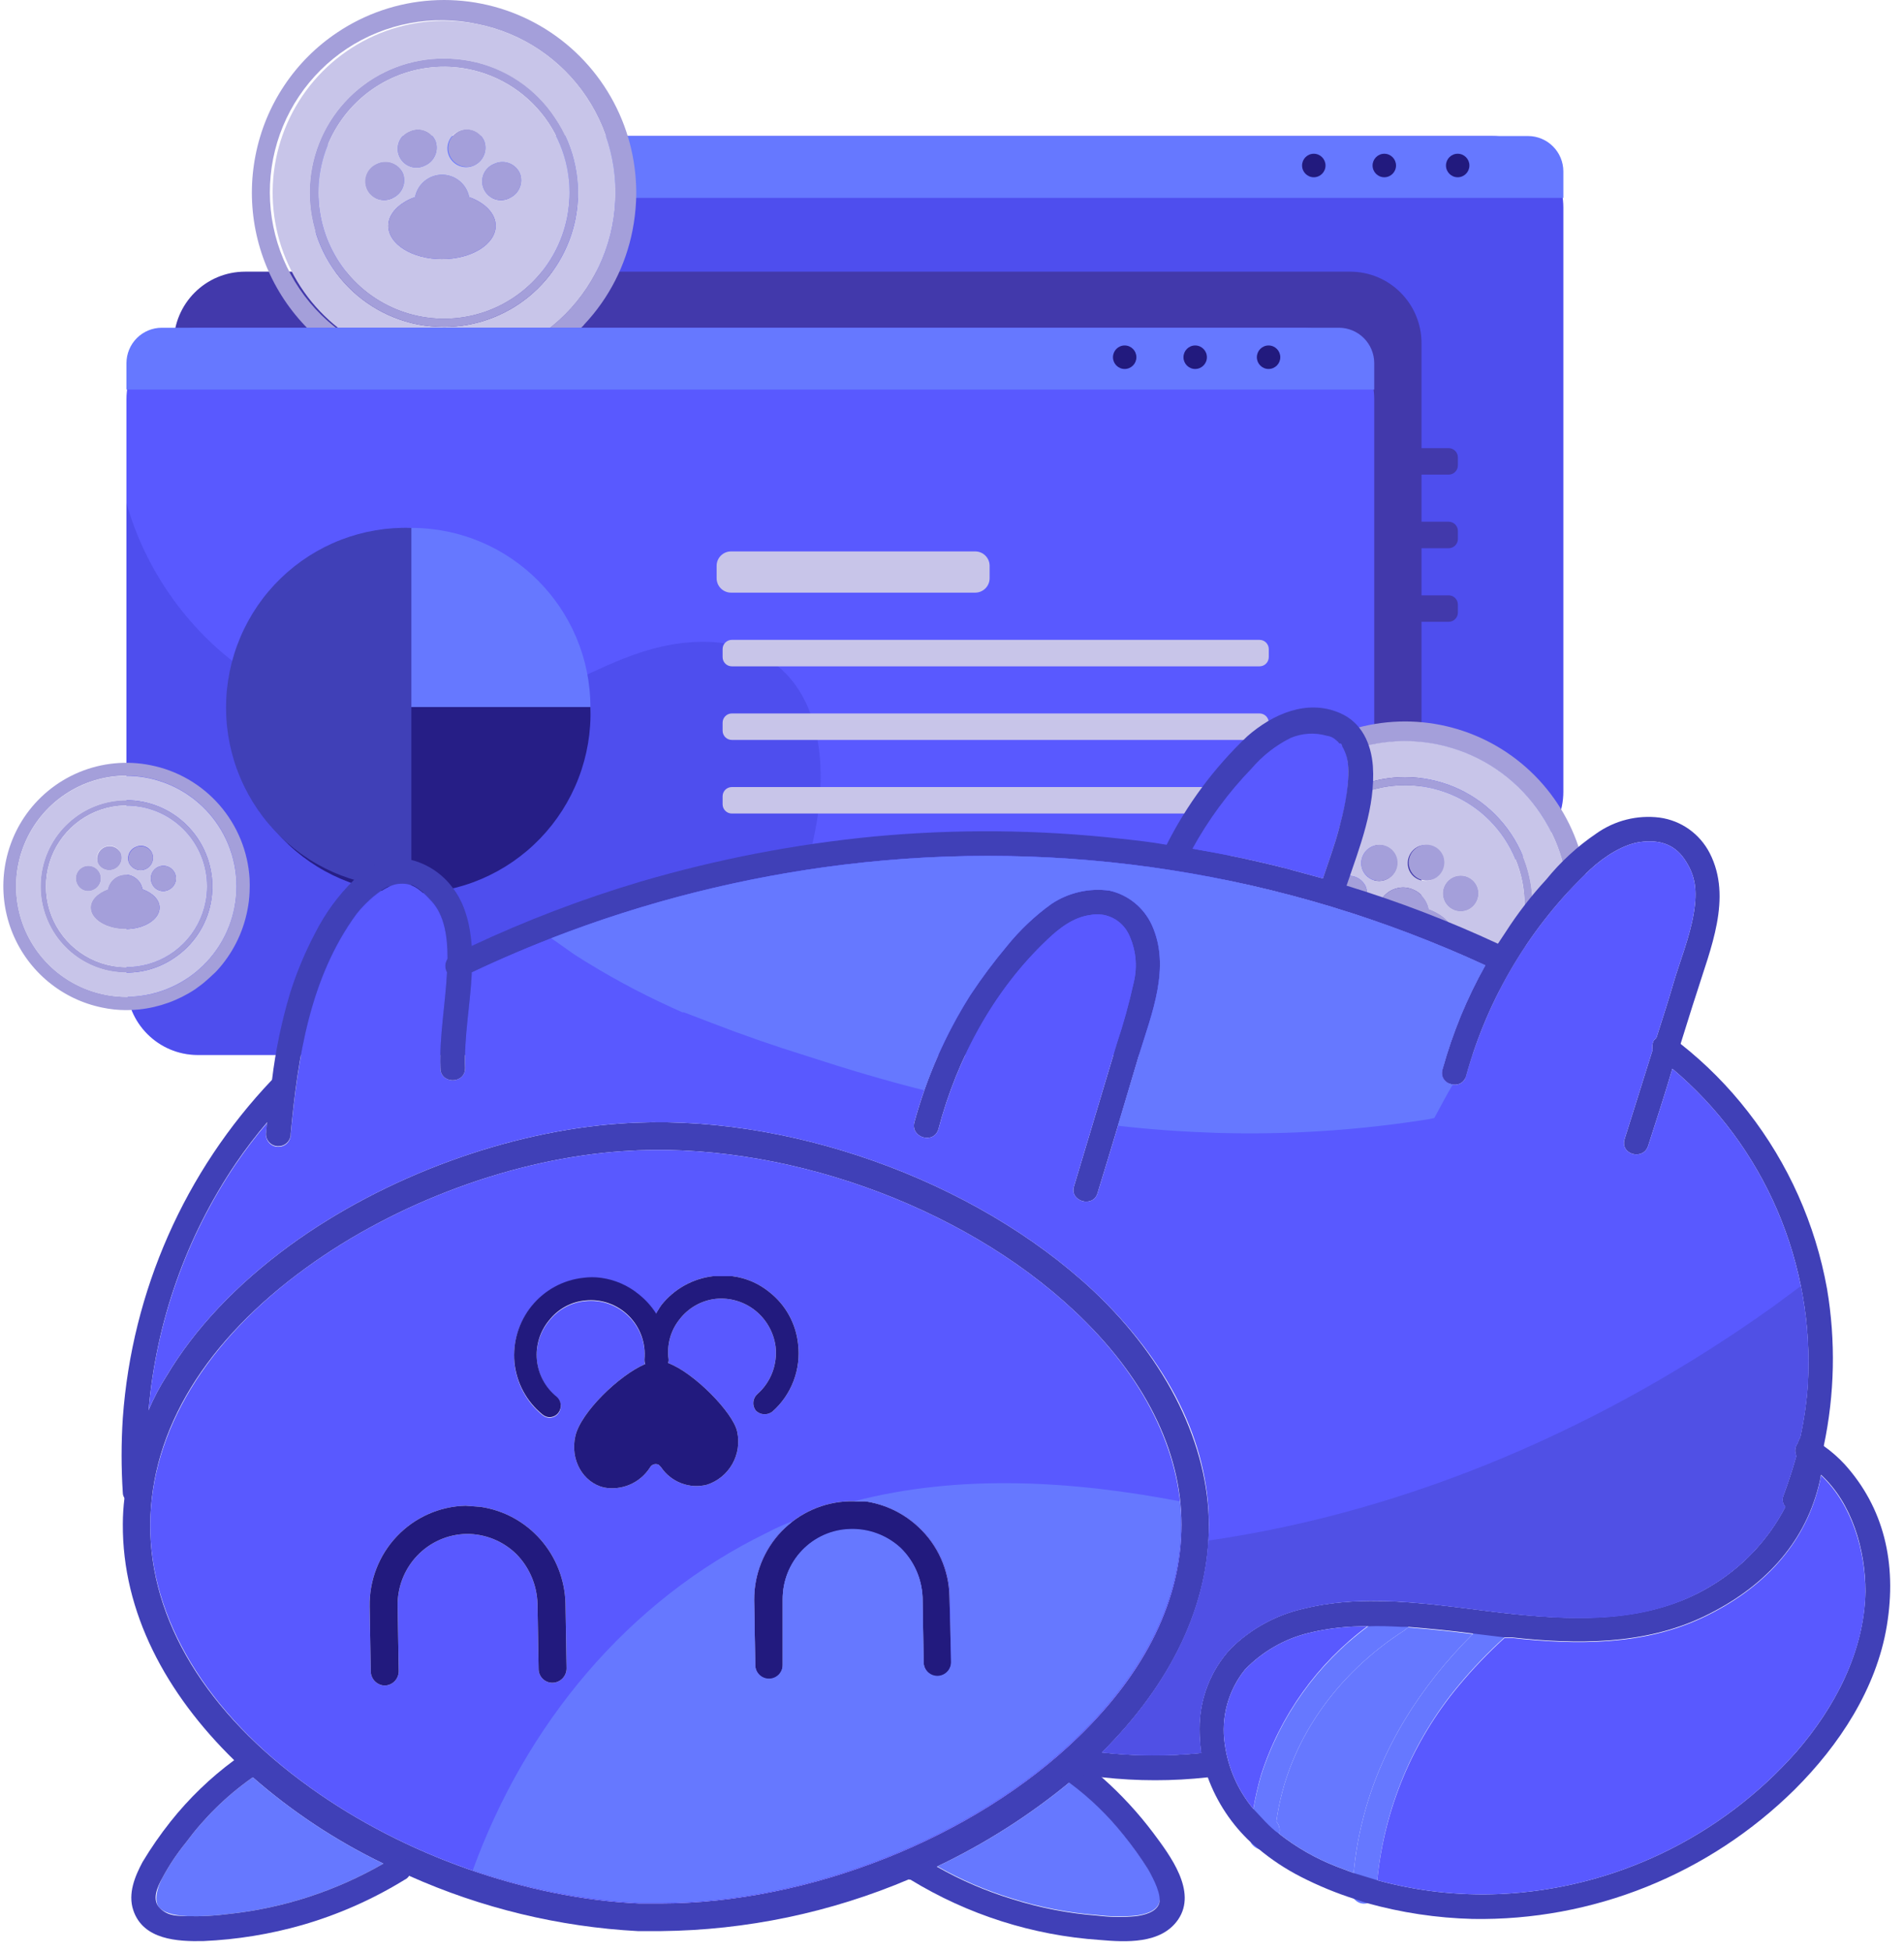 <svg width="161" height="165" viewBox="0 0 161 165" fill="none" xmlns="http://www.w3.org/2000/svg">
<path d="M126.163 11.498H32.716C29.385 11.498 26.685 14.205 26.685 17.544V66.921C26.685 70.26 29.385 72.967 32.716 72.967H126.163C129.495 72.967 132.195 70.26 132.195 66.921V17.544C132.195 14.205 129.495 11.498 126.163 11.498Z" fill="#4E4EEE"/>
<path d="M81.369 39.795C78.206 37.495 73.825 37.722 70.106 38.959C66.386 40.196 63.031 42.305 59.329 43.577C52.341 45.981 44.328 45.11 38.001 41.294C32.525 37.966 28.423 32.477 26.685 26.309V66.926C26.689 68.528 27.326 70.063 28.456 71.196C29.587 72.329 31.118 72.968 32.716 72.972H83.646C83.091 71.757 82.722 70.465 82.551 69.139C81.891 64.033 83.942 59.015 84.933 53.962C85.924 48.909 85.524 42.827 81.369 39.795Z" fill="#8079CB"/>
<path d="M50.776 58.771C59.138 58.771 65.916 51.976 65.916 43.594C65.916 35.212 59.138 28.417 50.776 28.417C42.415 28.417 35.636 35.212 35.636 43.594C35.636 51.976 42.415 58.771 50.776 58.771Z" fill="#493FB5"/>
<path d="M129.223 11.498H29.674C28.884 11.498 28.127 11.811 27.567 12.369C27.006 12.928 26.689 13.685 26.685 14.477V16.725H132.195V14.477C132.191 13.688 131.876 12.933 131.319 12.376C130.763 11.818 130.01 11.502 129.223 11.498Z" fill="#6678FF"/>
<path d="M98.456 30.404H77.806C77.134 30.404 76.589 30.95 76.589 31.623V32.669C76.589 33.342 77.134 33.889 77.806 33.889H98.456C99.128 33.889 99.673 33.342 99.673 32.669V31.623C99.673 30.95 99.128 30.404 98.456 30.404Z" fill="#4239AB"/>
<path d="M122.496 37.879H77.876C77.444 37.879 77.093 38.23 77.093 38.663V39.334C77.093 39.767 77.444 40.118 77.876 40.118H122.496C122.928 40.118 123.278 39.767 123.278 39.334V38.663C123.278 38.23 122.928 37.879 122.496 37.879Z" fill="#4239AB"/>
<path d="M122.496 44.099H77.876C77.444 44.099 77.093 44.45 77.093 44.883V45.554C77.093 45.987 77.444 46.339 77.876 46.339H122.496C122.928 46.339 123.278 45.987 123.278 45.554V44.883C123.278 44.45 122.928 44.099 122.496 44.099Z" fill="#4239AB"/>
<path d="M35.637 43.559V43.594C35.568 45.632 35.909 47.662 36.639 49.565C37.369 51.468 38.474 53.203 39.887 54.669C41.301 56.135 42.994 57.3 44.866 58.097C46.739 58.893 48.752 59.303 50.785 59.303C52.819 59.303 54.832 58.893 56.704 58.097C58.576 57.3 60.27 56.135 61.683 54.669C63.096 53.203 64.201 51.468 64.932 49.565C65.662 47.662 66.003 45.632 65.934 43.594V43.559H35.637Z" fill="#645CC0"/>
<path d="M122.496 50.32H77.876C77.444 50.32 77.093 50.671 77.093 51.104V51.775C77.093 52.208 77.444 52.559 77.876 52.559H122.496C122.928 52.559 123.278 52.208 123.278 51.775V51.104C123.278 50.671 122.928 50.32 122.496 50.32Z" fill="#4239AB"/>
<path d="M50.776 28.417C48.744 28.348 46.718 28.69 44.82 29.422C42.922 30.154 41.191 31.262 39.728 32.678C38.266 34.095 37.103 35.793 36.309 37.669C35.515 39.546 35.106 41.564 35.106 43.603C35.106 45.642 35.515 47.659 36.309 49.536C37.103 51.413 38.266 53.11 39.728 54.527C41.191 55.944 42.922 57.052 44.82 57.784C46.718 58.516 48.744 58.858 50.776 58.788V28.417Z" fill="#221A7E"/>
<path d="M123.261 14.983C123.808 14.983 124.251 14.538 124.251 13.989C124.251 13.441 123.808 12.996 123.261 12.996C122.713 12.996 122.27 13.441 122.27 13.989C122.27 14.538 122.713 14.983 123.261 14.983Z" fill="#221A7E"/>
<path d="M117.055 14.983C117.602 14.983 118.046 14.538 118.046 13.989C118.046 13.441 117.602 12.996 117.055 12.996C116.508 12.996 116.064 13.441 116.064 13.989C116.064 14.538 116.508 14.983 117.055 14.983Z" fill="#221A7E"/>
<path d="M111.093 14.983C111.64 14.983 112.084 14.538 112.084 13.989C112.084 13.441 111.64 12.996 111.093 12.996C110.546 12.996 110.102 13.441 110.102 13.989C110.102 14.538 110.546 14.983 111.093 14.983Z" fill="#221A7E"/>
<path d="M114.17 22.963H20.723C17.391 22.963 14.691 25.67 14.691 29.01V78.386C14.691 81.725 17.391 84.432 20.723 84.432H114.17C117.501 84.432 120.201 81.725 120.201 78.386V29.01C120.201 25.67 117.501 22.963 114.17 22.963Z" fill="#4239AB"/>
<path d="M53.766 15.261C53.586 12.404 52.657 9.644 51.073 7.261C49.49 4.877 47.307 2.955 44.746 1.686C42.185 0.417 39.336 -0.152 36.486 0.035C33.635 0.222 30.884 1.158 28.51 2.751C26.735 3.937 25.211 5.464 24.027 7.244C22.842 9.023 22.021 11.019 21.609 13.118C20.771 17.356 21.645 21.754 24.041 25.345C26.437 28.936 30.158 31.427 34.385 32.268C35.398 32.476 36.428 32.581 37.462 32.582H37.583C38.122 32.582 38.661 32.547 39.2 32.495C41.843 32.225 44.38 31.31 46.587 29.829C47.022 29.532 47.422 29.236 47.822 28.905L48.465 28.365C48.725 28.138 48.951 27.894 49.195 27.651C49.279 27.578 49.355 27.496 49.421 27.407C51.497 25.195 52.907 22.441 53.488 19.461C53.645 18.656 53.744 17.841 53.784 17.021C53.813 16.435 53.807 15.847 53.766 15.261ZM51.767 19.112C51.02 22.892 48.806 26.22 45.611 28.364C42.417 30.507 38.504 31.291 34.733 30.543C32.84 30.2 31.034 29.482 29.42 28.431C27.807 27.381 26.418 26.02 25.335 24.426C24.251 22.832 23.495 21.038 23.111 19.149C22.726 17.259 22.721 15.312 23.094 13.42C23.468 11.528 24.214 9.73 25.288 8.13C26.362 6.53 27.743 5.16 29.35 4.101C30.957 3.041 32.759 2.313 34.65 1.959C36.541 1.604 38.484 1.63 40.365 2.036C44.135 2.785 47.455 5.005 49.593 8.207C51.732 11.41 52.514 15.332 51.767 19.112Z" fill="#A49FDA"/>
<path d="M49.594 8.204C47.999 5.817 45.733 3.957 43.084 2.86C40.434 1.763 37.52 1.478 34.709 2.042C31.898 2.605 29.317 3.991 27.291 6.024C25.266 8.058 23.887 10.648 23.33 13.467C22.773 16.286 23.063 19.207 24.163 21.861C25.262 24.516 27.122 26.783 29.507 28.378C31.892 29.973 34.696 30.822 37.563 30.82C40.43 30.818 43.231 29.963 45.614 28.365C48.809 26.221 51.023 22.892 51.769 19.111C52.516 15.33 51.734 11.407 49.594 8.204ZM48.656 18.503C48.142 21.073 46.758 23.387 44.736 25.052C42.715 26.716 40.182 27.628 37.566 27.633C36.819 27.632 36.075 27.562 35.341 27.424C32.576 26.884 30.111 25.33 28.428 23.066C26.745 20.801 25.966 17.988 26.242 15.178C26.518 12.368 27.83 9.762 29.921 7.869C32.012 5.977 34.732 4.935 37.549 4.946C38.289 4.947 39.028 5.017 39.756 5.155C42.699 5.748 45.287 7.486 46.955 9.987C48.623 12.489 49.234 15.55 48.656 18.503Z" fill="#C8C5E9"/>
<path d="M46.952 9.982C46.132 8.739 45.073 7.673 43.838 6.844C42.602 6.015 41.215 5.441 39.756 5.155C39.028 5.017 38.289 4.947 37.549 4.946C34.732 4.935 32.012 5.977 29.921 7.869C27.83 9.762 26.518 12.368 26.242 15.178C25.966 17.988 26.745 20.801 28.428 23.066C30.111 25.33 32.576 26.884 35.341 27.424C36.075 27.562 36.819 27.632 37.566 27.633C40.182 27.628 42.715 26.716 44.736 25.052C46.758 23.387 48.142 21.073 48.656 18.503C48.949 17.04 48.95 15.534 48.657 14.071C48.365 12.608 47.785 11.218 46.952 9.982ZM47.961 18.363C47.552 20.429 46.542 22.327 45.057 23.817C43.572 25.307 41.68 26.323 39.62 26.735C37.559 27.146 35.423 26.936 33.482 26.131C31.541 25.326 29.881 23.962 28.713 22.211C27.546 20.46 26.922 18.401 26.922 16.295C26.922 14.189 27.545 12.13 28.712 10.379C29.879 8.628 31.538 7.263 33.48 6.457C35.421 5.651 37.557 5.441 39.617 5.852C42.378 6.403 44.807 8.031 46.372 10.377C47.936 12.723 48.508 15.595 47.961 18.363Z" fill="#A49FDA"/>
<path d="M39.617 5.852C37.557 5.441 35.421 5.651 33.48 6.457C31.538 7.263 29.879 8.628 28.712 10.379C27.545 12.13 26.922 14.189 26.922 16.295C26.922 18.401 27.546 20.46 28.713 22.211C29.881 23.962 31.541 25.326 33.482 26.131C35.423 26.936 37.559 27.146 39.62 26.735C41.68 26.323 43.572 25.308 45.057 23.817C46.542 22.327 47.552 20.429 47.961 18.363C48.508 15.595 47.936 12.723 46.372 10.377C44.807 8.031 42.378 6.403 39.617 5.852ZM38.765 11.097C38.957 11.005 39.165 10.953 39.377 10.941C39.589 10.931 39.801 10.961 40.002 11.033C40.202 11.104 40.386 11.214 40.544 11.357C40.702 11.499 40.83 11.671 40.921 11.864C41.084 12.259 41.087 12.703 40.927 13.101C40.768 13.498 40.46 13.817 40.069 13.989C39.88 14.075 39.675 14.123 39.467 14.13C39.26 14.136 39.053 14.102 38.858 14.028C38.663 13.954 38.485 13.843 38.334 13.7C38.182 13.558 38.06 13.387 37.975 13.197C37.889 13.007 37.842 12.802 37.835 12.594C37.828 12.385 37.863 12.178 37.936 11.983C38.01 11.788 38.121 11.609 38.263 11.457C38.405 11.305 38.576 11.183 38.765 11.097ZM34.646 11.097C34.838 11.005 35.045 10.953 35.258 10.941C35.47 10.931 35.682 10.961 35.882 11.033C36.082 11.104 36.266 11.214 36.424 11.357C36.582 11.499 36.71 11.671 36.801 11.864C36.964 12.261 36.963 12.707 36.801 13.105C36.638 13.503 36.326 13.82 35.932 13.989C35.741 14.087 35.532 14.145 35.318 14.159C35.103 14.174 34.888 14.144 34.686 14.072C34.483 14.001 34.298 13.888 34.14 13.742C33.982 13.596 33.856 13.419 33.768 13.223C33.681 13.026 33.634 12.814 33.631 12.599C33.628 12.383 33.669 12.17 33.751 11.971C33.833 11.772 33.955 11.592 34.109 11.442C34.263 11.291 34.445 11.174 34.646 11.097ZM31.048 15.976C30.893 15.58 30.895 15.14 31.055 14.747C31.215 14.353 31.519 14.036 31.906 13.861C32.292 13.687 32.731 13.668 33.131 13.808C33.531 13.949 33.862 14.239 34.055 14.617C34.217 15.015 34.217 15.46 34.054 15.858C33.892 16.256 33.58 16.573 33.186 16.743C32.996 16.836 32.789 16.891 32.577 16.903C32.366 16.915 32.154 16.884 31.955 16.813C31.756 16.741 31.573 16.63 31.417 16.487C31.261 16.343 31.135 16.169 31.048 15.976ZM37.375 21.9C34.872 21.9 32.838 20.646 32.838 19.078C32.838 18.049 33.759 17.143 35.098 16.655C35.202 16.124 35.486 15.646 35.903 15.302C36.32 14.958 36.843 14.77 37.384 14.77C37.924 14.77 38.447 14.958 38.864 15.302C39.281 15.646 39.566 16.124 39.669 16.655C41.008 17.143 41.912 18.049 41.912 19.078C41.912 20.646 39.878 21.9 37.375 21.9ZM43.076 16.743C42.885 16.84 42.676 16.898 42.462 16.913C42.247 16.927 42.032 16.897 41.83 16.825C41.627 16.754 41.442 16.641 41.284 16.495C41.126 16.349 41 16.173 40.912 15.976C40.825 15.779 40.778 15.567 40.775 15.352C40.772 15.136 40.813 14.923 40.895 14.724C40.977 14.525 41.099 14.345 41.253 14.195C41.407 14.045 41.59 13.927 41.79 13.85C41.982 13.758 42.19 13.706 42.402 13.695C42.614 13.684 42.826 13.714 43.026 13.786C43.226 13.857 43.41 13.967 43.568 14.11C43.726 14.252 43.854 14.425 43.945 14.617C44.108 15.015 44.108 15.46 43.945 15.858C43.782 16.256 43.47 16.573 43.076 16.743Z" fill="#C8C5E9"/>
<path d="M41.912 19.078C41.912 20.646 39.878 21.9 37.375 21.9C34.872 21.9 32.838 20.646 32.838 19.078C32.838 18.049 33.759 17.143 35.098 16.655C35.202 16.124 35.486 15.646 35.903 15.302C36.32 14.958 36.843 14.77 37.383 14.77C37.924 14.77 38.447 14.958 38.864 15.302C39.281 15.646 39.566 16.124 39.669 16.655C41.008 17.143 41.912 18.049 41.912 19.078Z" fill="#A49FDA"/>
<path d="M33.186 16.743C32.994 16.84 32.785 16.898 32.571 16.913C32.357 16.927 32.142 16.897 31.939 16.825C31.737 16.754 31.551 16.641 31.393 16.495C31.235 16.349 31.109 16.173 31.022 15.976C30.934 15.779 30.888 15.567 30.885 15.352C30.882 15.136 30.923 14.923 31.005 14.724C31.087 14.525 31.209 14.345 31.362 14.195C31.516 14.044 31.699 13.927 31.899 13.85C32.091 13.758 32.299 13.706 32.511 13.695C32.723 13.684 32.935 13.714 33.136 13.786C33.336 13.857 33.52 13.967 33.678 14.11C33.835 14.252 33.964 14.425 34.055 14.617C34.217 15.015 34.217 15.46 34.054 15.858C33.892 16.256 33.58 16.573 33.186 16.743Z" fill="#A49FDA"/>
<path d="M43.076 16.743C42.885 16.84 42.676 16.898 42.462 16.913C42.247 16.927 42.032 16.897 41.83 16.825C41.627 16.754 41.442 16.641 41.284 16.495C41.126 16.349 41 16.173 40.912 15.976C40.825 15.779 40.778 15.567 40.775 15.352C40.772 15.136 40.813 14.923 40.895 14.724C40.977 14.525 41.099 14.345 41.253 14.195C41.407 14.044 41.589 13.927 41.79 13.85C41.982 13.758 42.19 13.706 42.402 13.695C42.614 13.684 42.826 13.714 43.026 13.786C43.226 13.857 43.41 13.967 43.568 14.11C43.726 14.252 43.854 14.425 43.945 14.617C44.108 15.015 44.107 15.46 43.945 15.858C43.782 16.256 43.47 16.573 43.076 16.743Z" fill="#A49FDA"/>
<path d="M40.069 13.989C39.781 14.105 39.466 14.134 39.163 14.071C38.859 14.009 38.58 13.859 38.361 13.639C38.142 13.419 37.992 13.14 37.93 12.835C37.868 12.531 37.897 12.215 38.012 11.927C38.128 11.639 38.325 11.391 38.58 11.214C38.835 11.037 39.136 10.939 39.446 10.933C39.755 10.926 40.06 11.011 40.323 11.176C40.585 11.342 40.793 11.581 40.921 11.864C41.084 12.259 41.087 12.703 40.927 13.101C40.768 13.498 40.46 13.817 40.069 13.989Z" fill="#A49FDA"/>
<path d="M35.932 13.989C35.741 14.087 35.532 14.145 35.317 14.159C35.103 14.174 34.888 14.144 34.686 14.072C34.483 14.001 34.297 13.888 34.14 13.742C33.982 13.596 33.855 13.419 33.768 13.223C33.681 13.026 33.634 12.814 33.631 12.599C33.628 12.383 33.669 12.17 33.751 11.971C33.833 11.772 33.955 11.592 34.109 11.442C34.263 11.291 34.445 11.174 34.646 11.097C34.838 11.005 35.045 10.953 35.258 10.941C35.47 10.93 35.682 10.961 35.882 11.033C36.082 11.104 36.266 11.214 36.424 11.356C36.582 11.499 36.71 11.671 36.801 11.864C36.964 12.261 36.963 12.707 36.801 13.105C36.638 13.503 36.326 13.82 35.932 13.989Z" fill="#A49FDA"/>
<path d="M110.172 27.703H16.725C13.393 27.703 10.693 30.41 10.693 33.749V83.126C10.693 86.465 13.393 89.172 16.725 89.172H110.172C113.503 89.172 116.203 86.465 116.203 83.126V33.749C116.203 30.41 113.503 27.703 110.172 27.703Z" fill="#5959FF"/>
<g opacity="0.27">
<path d="M65.378 56.001C62.214 53.7 57.834 53.927 54.114 55.164C50.394 56.401 47.039 58.51 43.337 59.782C36.349 62.186 28.336 61.315 22.009 57.499C16.533 54.171 12.431 48.682 10.693 42.514V83.131C10.698 84.733 11.335 86.268 12.465 87.401C13.595 88.534 15.126 89.173 16.725 89.177H67.655C67.099 87.962 66.73 86.67 66.56 85.344C65.899 80.238 67.95 75.22 68.941 70.167C69.932 65.114 69.532 59.032 65.378 56.001Z" fill="#3131C1"/>
</g>
<path d="M34.785 74.976C43.146 74.976 49.925 68.181 49.925 59.799C49.925 51.417 43.146 44.622 34.785 44.622C26.423 44.622 19.645 51.417 19.645 59.799C19.645 68.181 26.423 74.976 34.785 74.976Z" fill="#6678FF"/>
<path d="M113.231 27.703H13.683C12.893 27.703 12.135 28.016 11.575 28.574C11.015 29.133 10.698 29.89 10.693 30.682V32.93H116.203V30.682C116.199 29.894 115.884 29.138 115.328 28.581C114.771 28.023 114.018 27.707 113.231 27.703Z" fill="#6678FF"/>
<path d="M82.464 46.609H61.814C61.142 46.609 60.597 47.155 60.597 47.828V48.874C60.597 49.547 61.142 50.093 61.814 50.093H82.464C83.136 50.093 83.681 49.547 83.681 48.874V47.828C83.681 47.155 83.136 46.609 82.464 46.609Z" fill="#C8C5E9"/>
<path d="M106.504 54.084H61.884C61.452 54.084 61.102 54.435 61.102 54.868V55.539C61.102 55.972 61.452 56.323 61.884 56.323H106.504C106.936 56.323 107.286 55.972 107.286 55.539V54.868C107.286 54.435 106.936 54.084 106.504 54.084Z" fill="#C8C5E9"/>
<path d="M106.504 60.304H61.884C61.452 60.304 61.102 60.656 61.102 61.089V61.759C61.102 62.193 61.452 62.544 61.884 62.544H106.504C106.936 62.544 107.286 62.193 107.286 61.759V61.089C107.286 60.656 106.936 60.304 106.504 60.304Z" fill="#C8C5E9"/>
<path d="M19.645 59.764C19.644 59.778 19.638 59.79 19.628 59.799C19.559 61.837 19.899 63.867 20.63 65.77C21.36 67.672 22.465 69.408 23.878 70.874C25.292 72.34 26.985 73.506 28.857 74.302C30.73 75.098 32.742 75.508 34.776 75.508C36.81 75.508 38.823 75.098 40.695 74.302C42.567 73.506 44.261 72.34 45.674 70.874C47.087 69.408 48.192 67.672 48.922 65.77C49.653 63.867 49.994 61.837 49.925 59.799V59.764H19.645Z" fill="#261E86"/>
<path d="M106.504 66.525H61.884C61.452 66.525 61.102 66.876 61.102 67.309V67.98C61.102 68.413 61.452 68.764 61.884 68.764H106.504C106.936 68.764 107.286 68.413 107.286 67.98V67.309C107.286 66.876 106.936 66.525 106.504 66.525Z" fill="#C8C5E9"/>
<path d="M34.785 44.622C32.752 44.553 30.727 44.895 28.829 45.627C26.931 46.359 25.199 47.467 23.737 48.883C22.275 50.3 21.112 51.998 20.318 53.875C19.523 55.751 19.114 57.769 19.114 59.808C19.114 61.846 19.523 63.864 20.318 65.741C21.112 67.618 22.275 69.315 23.737 70.732C25.199 72.149 26.931 73.257 28.829 73.989C30.727 74.721 32.752 75.062 34.785 74.993V44.622Z" fill="#4040B7"/>
<path d="M107.269 31.188C107.816 31.188 108.26 30.743 108.26 30.195C108.26 29.646 107.816 29.201 107.269 29.201C106.722 29.201 106.278 29.646 106.278 30.195C106.278 30.743 106.722 31.188 107.269 31.188Z" fill="#221A7E"/>
<path d="M101.063 31.188C101.611 31.188 102.054 30.743 102.054 30.195C102.054 29.646 101.611 29.201 101.063 29.201C100.516 29.201 100.073 29.646 100.073 30.195C100.073 30.743 100.516 31.188 101.063 31.188Z" fill="#221A7E"/>
<path d="M95.101 31.188C95.649 31.188 96.092 30.743 96.092 30.195C96.092 29.646 95.649 29.201 95.101 29.201C94.554 29.201 94.111 29.646 94.111 30.195C94.111 30.743 94.554 31.188 95.101 31.188Z" fill="#221A7E"/>
<path d="M134.246 75.516C134.076 72.795 133.193 70.168 131.686 67.898C130.179 65.628 128.103 63.797 125.665 62.588C123.227 61.379 120.514 60.836 117.8 61.014C115.087 61.191 112.467 62.082 110.207 63.598C108.526 64.739 107.08 66.195 105.948 67.884C104.809 69.573 104.023 71.476 103.636 73.478C102.843 77.511 103.679 81.696 105.96 85.113C108.241 88.53 111.781 90.9 115.804 91.704C116.765 91.897 117.743 91.996 118.724 92H118.846C119.357 91.997 119.867 91.968 120.375 91.913C122.894 91.667 125.313 90.799 127.415 89.386C127.815 89.108 128.215 88.811 128.597 88.498C128.812 88.338 129.015 88.163 129.205 87.975C129.449 87.766 129.675 87.539 129.901 87.313L130.109 87.086C132.089 84.977 133.433 82.349 133.985 79.507C134.138 78.742 134.231 77.968 134.264 77.189C134.293 76.632 134.287 76.073 134.246 75.516ZM132.352 79.175C132 80.96 131.301 82.657 130.295 84.171C129.289 85.684 127.995 86.984 126.487 87.995C124.979 89.007 123.287 89.71 121.507 90.066C119.728 90.421 117.896 90.421 116.117 90.066C113.44 89.532 110.982 88.215 109.053 86.28C107.123 84.346 105.809 81.882 105.276 79.2C104.742 76.517 105.015 73.736 106.058 71.208C107.101 68.681 108.868 66.52 111.136 64.999C113.403 63.477 116.07 62.664 118.799 62.662C121.528 62.659 124.196 63.468 126.466 64.985C128.737 66.502 130.508 68.66 131.555 71.186C132.603 73.711 132.88 76.492 132.352 79.175Z" fill="#A49FDA"/>
<path d="M130.283 68.79C128.506 66.126 125.862 64.161 122.801 63.232C119.741 62.302 116.454 62.465 113.5 63.694C110.547 64.922 108.109 67.139 106.604 69.966C105.098 72.794 104.617 76.058 105.243 79.202C105.87 82.345 107.564 85.174 110.037 87.205C112.511 89.236 115.611 90.345 118.808 90.342C122.006 90.339 125.103 89.224 127.573 87.188C130.043 85.152 131.731 82.32 132.351 79.175C132.71 77.393 132.711 75.558 132.356 73.775C132.001 71.992 131.296 70.298 130.283 68.79ZM129.379 78.6C128.893 81.049 127.577 83.252 125.653 84.837C123.73 86.422 121.318 87.291 118.828 87.295C118.116 87.294 117.406 87.224 116.707 87.086C114.085 86.561 111.751 85.078 110.159 82.924C108.567 80.771 107.83 78.1 108.092 75.433C108.355 72.765 109.597 70.29 111.578 68.489C113.559 66.689 116.137 65.69 118.811 65.689C119.517 65.69 120.221 65.76 120.914 65.898C123.717 66.457 126.183 68.11 127.77 70.492C129.358 72.874 129.937 75.791 129.379 78.6Z" fill="#C8C5E9"/>
<path d="M127.763 70.481C126.979 69.301 125.971 68.289 124.795 67.503C123.62 66.716 122.301 66.171 120.914 65.898C120.221 65.76 119.517 65.69 118.811 65.689C116.137 65.69 113.559 66.689 111.578 68.489C109.597 70.29 108.355 72.765 108.092 75.433C107.83 78.1 108.567 80.771 110.159 82.924C111.751 85.078 114.085 86.561 116.707 87.086C117.406 87.224 118.116 87.294 118.828 87.295C120.779 87.292 122.692 86.757 124.364 85.749C126.036 84.741 127.403 83.297 128.32 81.571C129.237 79.845 129.67 77.902 129.572 75.948C129.473 73.995 128.848 72.105 127.763 70.481ZM128.719 78.461C128.33 80.425 127.369 82.229 125.957 83.646C124.546 85.062 122.747 86.027 120.788 86.419C118.83 86.811 116.799 86.611 114.953 85.846C113.108 85.081 111.53 83.785 110.419 82.121C109.308 80.457 108.715 78.5 108.714 76.498C108.712 74.496 109.303 72.538 110.411 70.872C111.52 69.207 113.096 67.908 114.941 67.141C116.785 66.373 118.816 66.171 120.775 66.56C122.076 66.818 123.314 67.331 124.417 68.069C125.521 68.807 126.468 69.756 127.206 70.861C127.944 71.966 128.457 73.206 128.717 74.51C128.976 75.814 128.977 77.157 128.719 78.461Z" fill="#A49FDA"/>
<path d="M120.775 66.56C118.816 66.171 116.785 66.373 114.941 67.141C113.096 67.908 111.52 69.207 110.411 70.872C109.303 72.538 108.712 74.496 108.714 76.498C108.715 78.5 109.308 80.457 110.419 82.121C111.53 83.785 113.108 85.081 114.953 85.846C116.799 86.611 118.83 86.811 120.788 86.419C122.747 86.027 124.546 85.062 125.957 83.646C127.369 82.229 128.33 80.425 128.719 78.461C128.977 77.157 128.976 75.814 128.717 74.51C128.457 73.206 127.944 71.966 127.206 70.861C126.468 69.756 125.521 68.807 124.417 68.069C123.314 67.331 122.076 66.818 120.775 66.56ZM119.958 71.543C120.232 71.429 120.534 71.398 120.826 71.455C121.118 71.512 121.387 71.654 121.599 71.863C121.81 72.072 121.956 72.339 122.017 72.63C122.079 72.922 122.053 73.225 121.944 73.502C121.834 73.779 121.645 74.018 121.401 74.188C121.157 74.358 120.869 74.452 120.572 74.459C120.274 74.466 119.982 74.384 119.731 74.225C119.479 74.066 119.28 73.836 119.158 73.565C119.001 73.19 118.996 72.768 119.146 72.39C119.295 72.012 119.587 71.708 119.958 71.543ZM116.047 71.543C116.322 71.432 116.624 71.405 116.915 71.464C117.206 71.524 117.473 71.668 117.682 71.879C117.892 72.089 118.035 72.357 118.094 72.649C118.153 72.94 118.125 73.243 118.014 73.519C117.902 73.794 117.712 74.031 117.467 74.2C117.223 74.368 116.934 74.46 116.637 74.465C116.34 74.47 116.048 74.387 115.798 74.227C115.548 74.067 115.35 73.837 115.23 73.565C115.15 73.378 115.108 73.178 115.106 72.975C115.103 72.772 115.141 72.571 115.217 72.383C115.293 72.195 115.406 72.024 115.548 71.88C115.691 71.736 115.86 71.621 116.047 71.543ZM112.623 76.196C112.466 75.819 112.462 75.396 112.612 75.017C112.761 74.638 113.053 74.331 113.423 74.164C113.794 73.996 114.216 73.98 114.599 74.118C114.981 74.257 115.295 74.54 115.473 74.906C115.63 75.283 115.634 75.706 115.484 76.085C115.335 76.465 115.043 76.771 114.672 76.939C114.302 77.106 113.88 77.123 113.497 76.984C113.115 76.845 112.801 76.562 112.623 76.196ZM118.654 81.824C116.273 81.824 114.326 80.639 114.326 79.158C114.326 78.165 115.195 77.311 116.481 76.841C116.575 76.33 116.842 75.867 117.239 75.533C117.636 75.199 118.136 75.015 118.654 75.011C119.17 75.021 119.668 75.208 120.063 75.541C120.458 75.874 120.728 76.333 120.827 76.841C122.096 77.311 122.965 78.165 122.965 79.158C122.965 80.639 121.036 81.824 118.654 81.824ZM124.078 76.928C123.802 77.039 123.5 77.066 123.209 77.007C122.919 76.947 122.652 76.803 122.442 76.592C122.232 76.382 122.089 76.114 122.03 75.822C121.971 75.531 121.999 75.228 122.111 74.952C122.222 74.676 122.412 74.44 122.657 74.271C122.902 74.103 123.191 74.011 123.487 74.006C123.784 74.001 124.076 74.084 124.326 74.244C124.576 74.404 124.774 74.634 124.894 74.906C124.974 75.093 125.017 75.293 125.019 75.496C125.021 75.699 124.983 75.9 124.907 76.088C124.831 76.276 124.719 76.447 124.576 76.591C124.434 76.735 124.264 76.85 124.078 76.928Z" fill="#C8C5E9"/>
<path d="M122.965 79.158C122.965 80.639 121.036 81.824 118.654 81.824C116.273 81.824 114.326 80.639 114.326 79.158C114.326 78.165 115.195 77.311 116.482 76.841C116.575 76.33 116.843 75.868 117.239 75.534C117.636 75.2 118.136 75.015 118.654 75.011C119.17 75.021 119.668 75.208 120.063 75.541C120.458 75.874 120.728 76.333 120.827 76.841C122.096 77.311 122.965 78.165 122.965 79.158Z" fill="#A49FDA"/>
<path d="M114.656 76.928C114.29 77.1 113.87 77.121 113.489 76.983C113.107 76.846 112.796 76.563 112.623 76.196C112.466 75.819 112.462 75.396 112.612 75.017C112.761 74.638 113.053 74.332 113.423 74.164C113.794 73.996 114.216 73.98 114.599 74.118C114.981 74.257 115.295 74.54 115.473 74.906C115.553 75.093 115.596 75.293 115.598 75.496C115.6 75.699 115.562 75.9 115.486 76.088C115.41 76.276 115.297 76.447 115.155 76.591C115.013 76.735 114.843 76.85 114.656 76.928Z" fill="#A49FDA"/>
<path d="M124.078 76.928C123.802 77.039 123.5 77.066 123.209 77.007C122.919 76.947 122.652 76.803 122.442 76.593C122.232 76.382 122.089 76.114 122.03 75.822C121.971 75.531 121.999 75.228 122.111 74.952C122.222 74.677 122.412 74.44 122.657 74.271C122.902 74.103 123.191 74.011 123.487 74.006C123.784 74.001 124.076 74.084 124.326 74.244C124.576 74.404 124.774 74.634 124.894 74.906C124.974 75.093 125.017 75.293 125.019 75.496C125.021 75.699 124.983 75.9 124.907 76.088C124.831 76.276 124.719 76.447 124.576 76.591C124.434 76.735 124.264 76.85 124.078 76.928Z" fill="#A49FDA"/>
<path d="M121.209 74.314C120.935 74.428 120.633 74.459 120.341 74.402C120.049 74.345 119.781 74.203 119.569 73.994C119.357 73.785 119.211 73.518 119.15 73.227C119.089 72.935 119.114 72.632 119.224 72.355C119.333 72.078 119.522 71.84 119.766 71.669C120.01 71.499 120.299 71.405 120.596 71.398C120.893 71.392 121.186 71.473 121.437 71.632C121.688 71.791 121.887 72.021 122.009 72.293C122.167 72.667 122.171 73.089 122.022 73.467C121.872 73.845 121.581 74.15 121.209 74.314Z" fill="#A49FDA"/>
<path d="M117.281 74.314C116.91 74.486 116.486 74.504 116.101 74.364C115.717 74.224 115.404 73.936 115.23 73.565C115.15 73.378 115.108 73.178 115.106 72.975C115.103 72.772 115.141 72.571 115.217 72.383C115.293 72.195 115.406 72.024 115.548 71.88C115.691 71.736 115.86 71.621 116.047 71.543C116.413 71.379 116.83 71.368 117.205 71.512C117.58 71.656 117.882 71.943 118.046 72.31C118.21 72.677 118.221 73.095 118.077 73.471C117.934 73.847 117.648 74.15 117.281 74.314Z" fill="#A49FDA"/>
<path d="M21.105 74.262C20.963 71.96 20.064 69.771 18.548 68.036C17.032 66.302 14.984 65.121 12.727 64.678C10.704 64.272 8.606 64.477 6.699 65.268C4.793 66.059 3.164 67.4 2.019 69.121C1.074 70.552 0.494 72.193 0.33 73.901C0.166 75.609 0.423 77.332 1.079 78.917C1.735 80.502 2.769 81.901 4.091 82.991C5.413 84.082 6.981 84.83 8.659 85.169C9.305 85.307 9.963 85.377 10.623 85.379H10.71C11.058 85.379 11.406 85.361 11.753 85.326C13.449 85.149 15.077 84.563 16.499 83.619C16.759 83.427 17.038 83.235 17.281 83.026L17.698 82.66L18.167 82.225L18.324 82.068C19.642 80.639 20.539 78.872 20.914 76.963C21.02 76.446 21.084 75.921 21.105 75.394C21.122 75.011 21.122 74.645 21.105 74.262ZM19.819 76.736C19.338 79.161 17.92 81.298 15.873 82.678C14.859 83.364 13.719 83.84 12.519 84.079C11.319 84.319 10.084 84.316 8.885 84.072C7.076 83.715 5.413 82.829 4.107 81.524C2.8 80.22 1.909 78.556 1.547 76.743C1.185 74.931 1.367 73.052 2.07 71.343C2.774 69.635 3.967 68.174 5.5 67.146C7.032 66.118 8.834 65.569 10.678 65.568C12.522 65.567 14.325 66.115 15.858 67.142C17.391 68.168 18.586 69.628 19.291 71.336C19.996 73.044 20.18 74.923 19.819 76.736Z" fill="#A49FDA"/>
<path d="M18.428 69.731C17.231 67.934 15.449 66.609 13.386 65.981C11.323 65.353 9.107 65.462 7.115 66.289C5.124 67.116 3.479 68.609 2.463 70.515C1.447 72.421 1.122 74.621 1.542 76.741C1.963 78.86 3.104 80.768 4.771 82.139C6.437 83.509 8.527 84.258 10.682 84.258C12.838 84.257 14.927 83.507 16.593 82.135C18.259 80.764 19.399 78.856 19.819 76.736C20.058 75.534 20.058 74.297 19.819 73.095C19.581 71.893 19.108 70.75 18.428 69.731ZM17.82 76.335C17.636 77.275 17.267 78.168 16.736 78.964C16.205 79.759 15.522 80.441 14.726 80.97C13.542 81.778 12.143 82.21 10.71 82.207C10.232 82.204 9.755 82.157 9.285 82.068C7.516 81.716 5.941 80.717 4.866 79.266C3.791 77.814 3.293 76.014 3.468 74.215C3.644 72.415 4.481 70.746 5.816 69.531C7.151 68.316 8.89 67.642 10.693 67.64C11.166 67.643 11.637 67.69 12.101 67.78C13.989 68.159 15.65 69.271 16.721 70.874C17.793 72.478 18.188 74.441 17.82 76.335Z" fill="#C8C5E9"/>
<path d="M16.725 70.881C16.197 70.083 15.517 69.398 14.723 68.866C13.929 68.333 13.038 67.964 12.101 67.78C11.637 67.69 11.166 67.644 10.693 67.64C8.89 67.642 7.151 68.316 5.816 69.531C4.481 70.746 3.644 72.415 3.468 74.215C3.293 76.014 3.791 77.814 4.866 79.266C5.941 80.717 7.516 81.716 9.285 82.068C9.755 82.157 10.232 82.204 10.71 82.207C12.143 82.21 13.542 81.779 14.726 80.97C15.52 80.442 16.203 79.76 16.734 78.966C17.265 78.172 17.634 77.281 17.82 76.343C18.005 75.405 18.004 74.44 17.816 73.502C17.628 72.565 17.257 71.674 16.725 70.881ZM17.385 76.248C17.123 77.573 16.475 78.789 15.523 79.745C14.571 80.7 13.358 81.351 12.037 81.616C10.716 81.881 9.347 81.747 8.102 81.231C6.857 80.716 5.792 79.843 5.042 78.721C4.292 77.599 3.89 76.28 3.888 74.93C3.886 73.579 4.283 72.259 5.029 71.134C5.775 70.01 6.837 69.133 8.08 68.613C9.323 68.094 10.692 67.955 12.014 68.215C12.893 68.388 13.73 68.733 14.476 69.231C15.222 69.728 15.863 70.369 16.362 71.115C16.861 71.861 17.208 72.698 17.384 73.579C17.559 74.46 17.56 75.367 17.385 76.248Z" fill="#A49FDA"/>
<path d="M12.014 68.215C10.692 67.955 9.323 68.094 8.08 68.613C6.837 69.133 5.775 70.01 5.029 71.135C4.283 72.259 3.886 73.579 3.888 74.93C3.89 76.28 4.292 77.599 5.042 78.721C5.792 79.843 6.857 80.716 8.102 81.231C9.347 81.747 10.716 81.881 12.037 81.616C13.358 81.351 14.571 80.7 15.523 79.745C16.475 78.789 17.123 77.573 17.385 76.248C17.56 75.367 17.559 74.46 17.384 73.579C17.208 72.698 16.861 71.861 16.362 71.115C15.863 70.369 15.222 69.728 14.476 69.231C13.73 68.733 12.893 68.388 12.014 68.215ZM11.475 71.596C11.597 71.537 11.73 71.502 11.865 71.495C12 71.488 12.136 71.507 12.263 71.553C12.391 71.598 12.508 71.668 12.609 71.759C12.709 71.851 12.791 71.961 12.848 72.084C12.903 72.209 12.933 72.345 12.935 72.482C12.938 72.62 12.914 72.756 12.863 72.884C12.813 73.012 12.739 73.128 12.644 73.227C12.549 73.326 12.435 73.405 12.31 73.46C12.057 73.57 11.773 73.578 11.514 73.484C11.256 73.39 11.043 73.201 10.919 72.955C10.865 72.829 10.837 72.694 10.835 72.557C10.834 72.42 10.86 72.285 10.912 72.158C10.964 72.031 11.04 71.916 11.137 71.82C11.234 71.723 11.349 71.647 11.475 71.596ZM8.833 71.596C8.955 71.537 9.088 71.502 9.223 71.495C9.358 71.488 9.493 71.507 9.621 71.553C9.749 71.598 9.866 71.668 9.967 71.759C10.067 71.851 10.149 71.961 10.206 72.084C10.261 72.209 10.291 72.345 10.293 72.482C10.296 72.62 10.271 72.756 10.221 72.884C10.171 73.012 10.097 73.128 10.002 73.227C9.907 73.326 9.793 73.405 9.667 73.46C9.416 73.574 9.129 73.585 8.87 73.491C8.61 73.396 8.397 73.204 8.277 72.955C8.223 72.829 8.194 72.694 8.193 72.557C8.192 72.42 8.218 72.285 8.27 72.158C8.322 72.031 8.398 71.916 8.495 71.82C8.592 71.723 8.707 71.647 8.833 71.596ZM6.521 74.715C6.428 74.524 6.393 74.31 6.422 74.099C6.451 73.889 6.542 73.692 6.684 73.534C6.826 73.376 7.011 73.264 7.217 73.213C7.423 73.162 7.639 73.174 7.838 73.247C8.037 73.32 8.209 73.452 8.333 73.624C8.457 73.796 8.526 74.002 8.532 74.214C8.538 74.427 8.481 74.636 8.367 74.815C8.254 74.995 8.089 75.135 7.894 75.22C7.771 75.278 7.638 75.312 7.502 75.318C7.366 75.324 7.23 75.303 7.102 75.256C6.974 75.209 6.857 75.137 6.757 75.044C6.658 74.951 6.577 74.839 6.521 74.715ZM10.589 78.531C8.972 78.531 7.668 77.712 7.668 76.719C7.668 76.056 8.259 75.481 9.111 75.168C9.179 74.823 9.363 74.512 9.631 74.287C9.9 74.062 10.238 73.936 10.589 73.931C10.938 73.933 11.275 74.059 11.542 74.285C11.809 74.511 11.988 74.823 12.049 75.168C12.918 75.481 13.492 76.056 13.492 76.719C13.492 77.712 12.188 78.531 10.589 78.531ZM14.239 75.22C14.116 75.278 13.982 75.312 13.847 75.318C13.71 75.324 13.575 75.303 13.447 75.256C13.319 75.209 13.202 75.137 13.102 75.044C13.002 74.951 12.922 74.839 12.866 74.715C12.772 74.524 12.738 74.31 12.767 74.099C12.796 73.889 12.887 73.692 13.028 73.534C13.17 73.376 13.356 73.264 13.562 73.213C13.767 73.162 13.983 73.174 14.182 73.247C14.381 73.32 14.554 73.452 14.678 73.624C14.801 73.796 14.871 74.002 14.877 74.214C14.883 74.427 14.825 74.636 14.712 74.815C14.598 74.995 14.433 75.135 14.239 75.22Z" fill="#C8C5E9"/>
<path d="M13.492 76.719C13.492 77.712 12.188 78.531 10.589 78.531C8.99 78.531 7.668 77.712 7.668 76.719C7.668 76.056 8.259 75.481 9.111 75.168C9.179 74.823 9.363 74.512 9.631 74.287C9.9 74.062 10.238 73.936 10.589 73.93C10.938 73.933 11.275 74.059 11.542 74.285C11.809 74.51 11.988 74.823 12.049 75.168C12.918 75.481 13.492 76.056 13.492 76.719Z" fill="#A49FDA"/>
<path d="M7.894 75.22C7.771 75.278 7.638 75.312 7.502 75.318C7.366 75.324 7.23 75.303 7.102 75.256C6.974 75.209 6.857 75.137 6.757 75.044C6.658 74.951 6.577 74.839 6.521 74.715C6.428 74.524 6.393 74.31 6.422 74.099C6.451 73.889 6.542 73.692 6.684 73.534C6.826 73.376 7.011 73.264 7.217 73.213C7.423 73.162 7.639 73.174 7.838 73.247C8.037 73.32 8.209 73.452 8.333 73.624C8.457 73.796 8.526 74.002 8.532 74.214C8.538 74.427 8.481 74.636 8.367 74.815C8.254 74.994 8.089 75.135 7.894 75.22Z" fill="#A49FDA"/>
<path d="M14.239 75.22C14.116 75.278 13.982 75.312 13.846 75.318C13.71 75.324 13.575 75.303 13.447 75.256C13.319 75.209 13.202 75.137 13.102 75.044C13.002 74.951 12.922 74.839 12.866 74.715C12.772 74.524 12.738 74.31 12.767 74.099C12.796 73.889 12.887 73.692 13.028 73.534C13.17 73.376 13.356 73.264 13.562 73.213C13.767 73.162 13.983 73.174 14.182 73.247C14.381 73.32 14.554 73.452 14.678 73.624C14.801 73.796 14.871 74.002 14.877 74.214C14.883 74.427 14.825 74.636 14.712 74.815C14.598 74.994 14.433 75.135 14.239 75.22Z" fill="#A49FDA"/>
<path d="M12.31 73.46C12.057 73.57 11.773 73.578 11.514 73.484C11.256 73.39 11.043 73.201 10.919 72.955C10.825 72.702 10.83 72.423 10.933 72.174C11.037 71.924 11.231 71.724 11.477 71.613C11.722 71.502 12.001 71.489 12.255 71.576C12.51 71.664 12.722 71.845 12.848 72.084C12.903 72.209 12.933 72.345 12.935 72.482C12.938 72.619 12.914 72.756 12.864 72.884C12.813 73.011 12.739 73.128 12.644 73.227C12.549 73.326 12.435 73.405 12.31 73.46Z" fill="#A49FDA"/>
<path d="M9.667 73.46C9.416 73.574 9.129 73.585 8.87 73.491C8.61 73.396 8.397 73.204 8.277 72.955C8.182 72.702 8.188 72.423 8.291 72.174C8.395 71.924 8.589 71.724 8.834 71.613C9.08 71.502 9.358 71.489 9.613 71.576C9.868 71.664 10.08 71.845 10.206 72.084C10.261 72.209 10.291 72.345 10.293 72.482C10.296 72.619 10.271 72.756 10.221 72.884C10.171 73.011 10.097 73.128 10.002 73.227C9.907 73.326 9.793 73.405 9.667 73.46Z" fill="#A49FDA"/>
<path d="M143.454 83.977C142.99 85.38 142.573 86.782 142.109 88.232L141.413 90.336C140.764 92.533 140.068 94.684 139.372 96.835C138.955 98.144 136.96 97.583 137.378 96.274L139.743 88.746C139.836 88.372 139.975 88.045 140.068 87.718C140.578 86.128 141.088 84.538 141.552 82.948C142.016 81.359 142.897 79.161 143.222 77.198C143.547 75.234 143.361 73.972 142.433 72.616C141.506 71.26 140.161 70.979 138.723 71.166C137.285 71.353 135.662 72.382 134.456 73.504C129.442 78.239 125.816 84.272 123.974 90.944C123.603 92.253 121.608 91.692 121.979 90.383C122.826 87.315 124.041 84.364 125.597 81.593C125.915 80.963 126.271 80.354 126.664 79.769L127.313 78.787C128.327 77.209 129.475 75.722 130.745 74.346C131.956 72.851 133.378 71.543 134.966 70.465C136.528 69.351 138.448 68.867 140.346 69.109C141.236 69.231 142.084 69.567 142.818 70.087C143.552 70.608 144.152 71.299 144.567 72.101C146.515 75.888 144.613 80.237 143.454 83.977Z" fill="#4040B7"/>
<path d="M154.214 122.223C154.205 122.352 154.174 122.479 154.121 122.597C153.982 123.205 153.843 123.813 153.658 124.467C153.472 125.122 153.101 126.197 152.776 127.039C152.7 127.3 152.529 127.523 152.297 127.661C152.064 127.8 151.788 127.845 151.524 127.787C151.407 127.761 151.296 127.71 151.2 127.638C151.104 127.565 151.025 127.472 150.968 127.366C150.86 127.248 150.786 127.104 150.754 126.947C150.721 126.791 150.731 126.629 150.782 126.478C151.199 125.355 151.571 124.233 151.895 123.064L152.034 122.41L152.173 121.802C152.211 121.714 152.227 121.617 152.22 121.522C152.55 120.028 152.767 118.512 152.869 116.986C153.156 111.951 152.269 106.918 150.28 102.29C148.29 97.662 145.254 93.568 141.413 90.336L140.207 89.401C139.998 89.228 139.838 89.002 139.743 88.746C139.684 88.478 139.717 88.198 139.836 87.951L140.068 87.718C140.224 87.56 140.428 87.46 140.647 87.435C140.866 87.409 141.087 87.46 141.274 87.577L142.109 88.232C144.235 89.908 146.151 91.839 147.814 93.983C151.218 98.345 153.512 103.482 154.493 108.944C155.235 113.348 155.141 117.854 154.214 122.223Z" fill="#4040B7"/>
<path d="M92.434 109.085C82.37 99.687 66.368 93.983 52.5 94.965C42.946 95.619 32.51 99.453 24.532 105.251C19.987 108.57 16.462 112.311 14.097 116.285C13.505 117.206 12.993 118.175 12.566 119.184C11.47 121.526 10.779 124.041 10.525 126.618C10.434 127.347 10.388 128.081 10.386 128.815C10.34 136.296 14.05 143.169 19.801 148.78L21.378 150.229C24.717 153.148 28.43 155.601 32.417 157.523L34.597 158.552C40.708 161.284 47.263 162.868 53.938 163.227H55.886C63.106 163.154 70.243 161.661 76.897 158.832C77.732 158.505 78.474 158.131 79.262 157.757C83.262 155.856 87.016 153.47 90.44 150.65L91.182 149.996L92.017 149.247L92.805 148.499L93.177 148.125C99.113 142.234 102.267 135.548 102.221 128.862C102.174 122.176 98.789 115.069 92.434 109.085ZM91.182 146.816C82.37 155.372 68.363 160.89 55.84 160.89H54.031C44.569 160.469 34.18 156.822 26.202 151.071C17.436 144.806 12.659 136.904 12.705 128.862C12.752 120.82 17.436 113.293 25.877 107.168C33.53 101.604 43.549 97.91 52.686 97.302C65.904 96.367 81.257 101.791 90.858 110.815C96.748 116.332 99.902 122.597 99.902 128.862C99.902 135.127 96.933 141.252 91.182 146.816Z" fill="#4040B7"/>
<path d="M90.858 110.815C81.257 101.791 65.904 96.367 52.686 97.302C43.549 97.91 33.53 101.604 25.877 107.168C17.436 113.293 12.752 121.007 12.705 128.862C12.659 136.717 17.436 144.806 26.202 151.071C34.18 156.822 44.569 160.469 54.031 160.89H55.84C68.363 160.89 82.37 155.372 91.182 146.816C96.933 141.252 99.948 135.034 99.902 128.862C99.855 122.69 96.748 116.332 90.858 110.815ZM46.749 142.234C46.593 142.24 46.437 142.215 46.291 142.159C46.145 142.103 46.011 142.018 45.899 141.909C45.786 141.8 45.697 141.669 45.636 141.524C45.574 141.379 45.543 141.223 45.543 141.065L45.45 135.548C45.401 133.964 44.754 132.459 43.641 131.34C42.508 130.242 40.992 129.637 39.421 129.657C37.854 129.694 36.366 130.353 35.28 131.492C34.194 132.631 33.598 134.156 33.623 135.735L33.716 141.252C33.716 141.567 33.595 141.869 33.379 142.096C33.163 142.322 32.868 142.456 32.556 142.468C32.244 142.468 31.944 142.347 31.72 142.129C31.495 141.911 31.362 141.613 31.35 141.299L31.258 135.782C31.22 133.57 32.053 131.433 33.574 129.839C35.095 128.244 37.18 127.322 39.374 127.273L40.627 127.366C42.583 127.652 44.377 128.624 45.693 130.112C47.008 131.601 47.76 133.509 47.816 135.501L47.908 141.019C47.909 141.333 47.788 141.635 47.572 141.862C47.356 142.089 47.061 142.222 46.749 142.234ZM65.58 113.807C65.418 112.607 64.8 111.518 63.857 110.768C62.914 110.018 61.719 109.666 60.524 109.786C59.925 109.853 59.345 110.041 58.819 110.338C58.294 110.635 57.832 111.036 57.463 111.516C57.088 111.983 56.813 112.523 56.653 113.102C56.493 113.681 56.453 114.287 56.535 114.882C56.546 114.994 56.53 115.106 56.489 115.21C58.669 116.004 62.008 119.418 62.333 121.007C62.54 121.941 62.394 122.92 61.922 123.751C61.45 124.581 60.686 125.204 59.782 125.496C59.059 125.682 58.296 125.638 57.599 125.37C56.901 125.103 56.303 124.624 55.886 124L55.7 123.813C55.571 123.746 55.421 123.734 55.282 123.777C55.144 123.821 55.027 123.918 54.958 124.046C54.548 124.685 53.958 125.186 53.265 125.486C52.571 125.786 51.804 125.87 51.062 125.73C49.3 125.309 48.187 123.392 48.651 121.381C49.114 119.371 52.361 116.238 54.541 115.303C54.506 115.198 54.491 115.087 54.495 114.976C54.56 114.298 54.476 113.615 54.247 112.974C54.017 112.334 53.65 111.753 53.17 111.274C52.69 110.795 52.111 110.429 51.473 110.204C50.836 109.979 50.157 109.9 49.485 109.973C48.888 110.029 48.309 110.207 47.783 110.496C47.256 110.786 46.794 111.181 46.424 111.656C46.04 112.12 45.752 112.657 45.577 113.234C45.401 113.812 45.342 114.419 45.402 115.02C45.463 115.621 45.642 116.204 45.929 116.734C46.216 117.265 46.605 117.732 47.074 118.108C47.266 118.272 47.389 118.505 47.415 118.758C47.441 119.011 47.368 119.264 47.213 119.464C47.136 119.566 47.039 119.651 46.929 119.713C46.818 119.776 46.696 119.815 46.57 119.828C46.444 119.841 46.317 119.828 46.196 119.79C46.075 119.751 45.964 119.688 45.868 119.605C45.203 119.068 44.652 118.402 44.245 117.648C43.839 116.893 43.587 116.064 43.502 115.21C43.346 113.489 43.866 111.776 44.95 110.438C46.035 109.1 47.596 108.245 49.3 108.056C49.808 107.986 50.323 107.986 50.831 108.056C52.005 108.216 53.114 108.701 54.031 109.459C54.592 109.907 55.078 110.444 55.469 111.048C55.606 110.789 55.761 110.539 55.932 110.3C57.014 108.946 58.579 108.073 60.292 107.869H61.916C63.073 108.012 64.166 108.482 65.07 109.225C65.739 109.751 66.298 110.406 66.712 111.153C67.126 111.9 67.388 112.723 67.481 113.573C67.614 114.639 67.484 115.72 67.104 116.723C66.724 117.726 66.105 118.619 65.301 119.324C65.097 119.479 64.844 119.555 64.588 119.538C64.333 119.521 64.092 119.412 63.91 119.231C63.752 119.023 63.678 118.762 63.704 118.501C63.73 118.241 63.853 118 64.049 117.828C64.608 117.333 65.04 116.708 65.307 116.008C65.573 115.307 65.667 114.552 65.58 113.807ZM79.262 141.72C78.955 141.72 78.66 141.597 78.442 141.378C78.225 141.158 78.103 140.861 78.103 140.551L78.01 135.034C77.946 133.458 77.281 131.967 76.155 130.873C74.993 129.801 73.461 129.231 71.888 129.283C70.354 129.32 68.896 129.963 67.829 131.074C66.761 132.185 66.17 133.674 66.183 135.221V140.738C66.189 141.048 66.073 141.348 65.859 141.571C65.646 141.795 65.354 141.924 65.046 141.93C64.739 141.936 64.441 141.819 64.22 141.604C63.998 141.39 63.87 141.095 63.864 140.785L63.771 135.268C63.758 133.092 64.59 130.998 66.09 129.434C67.59 127.87 69.638 126.96 71.795 126.898H73.14C74.843 127.141 76.431 127.909 77.685 129.096C78.486 129.844 79.128 130.747 79.575 131.751C80.021 132.756 80.262 133.84 80.282 134.94L80.375 140.457C80.388 140.615 80.369 140.773 80.319 140.923C80.269 141.072 80.19 141.21 80.086 141.328C79.982 141.446 79.856 141.542 79.714 141.609C79.572 141.676 79.419 141.714 79.262 141.72Z" fill="#5959FF"/>
<path d="M98 160.89C97.722 161.591 96.748 161.825 96.052 161.918C94.971 162.019 93.883 162.004 92.805 161.871C90.348 161.685 87.921 161.214 85.57 160.469C83.376 159.799 81.261 158.89 79.262 157.757C83.262 155.856 87.016 153.47 90.44 150.65C92.157 151.921 93.701 153.415 95.032 155.092C95.768 156 96.45 156.953 97.073 157.944C97.536 158.739 98.371 159.908 98 160.89Z" fill="#6678FF"/>
<path d="M99.624 162.245C98.186 164.349 95.171 164.162 92.991 163.975C87.33 163.591 81.842 161.843 76.99 158.879H76.897C75.923 158.131 76.943 156.401 78.056 157.102L79.262 157.804C81.261 158.936 83.376 159.846 85.57 160.515C87.921 161.261 90.348 161.731 92.805 161.918C93.883 162.05 94.971 162.066 96.052 161.965C96.748 161.871 97.722 161.638 98 160.936C98.278 160.235 97.536 158.785 97.073 157.991C96.45 157 95.768 156.047 95.032 155.139C93.701 153.462 92.157 151.968 90.44 150.697L89.976 150.37C89.748 150.216 89.584 149.984 89.516 149.716C89.448 149.449 89.479 149.165 89.605 148.92C89.71 148.746 89.861 148.605 90.041 148.514C90.222 148.423 90.425 148.385 90.626 148.406L91.043 148.546L92.017 149.294L93.223 150.276C94.813 151.685 96.258 153.251 97.536 154.952C98.928 156.822 101.247 159.861 99.624 162.245Z" fill="#4040B7"/>
<path d="M32.417 157.523C28.397 159.84 23.943 161.289 19.338 161.778C18.185 161.934 17.022 161.996 15.859 161.965C15.07 161.918 14.143 161.825 13.54 161.31C12.937 160.796 13.308 159.487 13.725 158.739C14.293 157.679 14.96 156.677 15.72 155.746C17.262 153.654 19.125 151.823 21.239 150.323L21.378 150.229C24.717 153.148 28.43 155.601 32.417 157.523Z" fill="#6678FF"/>
<path d="M127.267 138.4H127.22C125.829 139.663 124.527 141.022 123.324 142.468C119.441 147.13 117.048 152.867 116.46 158.926C116.46 159.253 116.413 159.58 116.413 159.861C116.398 160.106 116.304 160.339 116.145 160.525C115.986 160.711 115.771 160.839 115.532 160.89C115.356 160.922 115.174 160.909 115.004 160.852C114.833 160.795 114.68 160.695 114.558 160.562C114.459 160.479 114.384 160.369 114.343 160.245C114.302 160.121 114.296 159.988 114.326 159.861C114.373 159.347 114.373 158.832 114.465 158.318C114.596 156.835 114.844 155.366 115.208 153.923C116.692 147.845 120.124 142.515 124.53 138.12L125.782 136.904C126.756 136.016 128.241 137.465 127.267 138.4Z" fill="#6678FF"/>
<path d="M119.057 137.559L118.779 137.792C113.074 141.439 108.853 147.19 107.926 153.97C108.049 154.107 108.135 154.273 108.175 154.453C108.216 154.634 108.21 154.821 108.158 154.998C108.109 155.167 108.03 155.326 107.926 155.466L107.508 156.027C107.367 156.189 107.177 156.299 106.968 156.342C106.758 156.384 106.541 156.355 106.349 156.261C106.124 156.159 105.932 155.997 105.792 155.793C105.739 155.643 105.708 155.485 105.699 155.326C105.746 154.526 105.839 153.73 105.978 152.941C106.145 151.98 106.362 151.028 106.627 150.089C108.246 145.05 111.393 140.651 115.625 137.512C116.306 136.971 117.019 136.472 117.758 136.016C118.779 135.314 119.753 136.764 119.057 137.559Z" fill="#6678FF"/>
<path d="M34.597 158.552C34.507 158.694 34.378 158.808 34.226 158.879C31.519 160.544 28.602 161.834 25.553 162.713C22.831 163.49 20.03 163.945 17.204 164.069C15.024 164.116 12.102 163.975 11.267 161.451C10.803 160.048 11.406 158.598 12.056 157.383C12.77 156.195 13.56 155.055 14.421 153.97C15.98 152.008 17.789 150.263 19.801 148.78L20.219 148.499C20.333 148.425 20.461 148.376 20.595 148.355C20.729 148.334 20.866 148.341 20.997 148.377C21.128 148.412 21.25 148.474 21.355 148.56C21.461 148.645 21.548 148.752 21.61 148.873C21.735 149.091 21.78 149.346 21.738 149.594C21.695 149.841 21.568 150.066 21.378 150.229L21.239 150.323C19.125 151.823 17.262 153.654 15.72 155.746C14.961 156.676 14.293 157.679 13.726 158.739C13.308 159.487 12.798 160.609 13.54 161.31C14.282 162.012 15.07 161.918 15.859 161.965C17.022 161.996 18.185 161.933 19.338 161.778C23.943 161.289 28.397 159.84 32.417 157.523L33.206 157.056C34.18 156.448 35.107 157.757 34.597 158.552Z" fill="#4040B7"/>
<path d="M56.443 115.116C56.443 115.163 56.443 115.163 56.396 115.163C56.397 115.337 56.343 115.507 56.243 115.65C56.144 115.792 56.003 115.9 55.84 115.958H55.376C55.181 115.944 54.996 115.869 54.846 115.743C54.696 115.617 54.589 115.447 54.541 115.256C54.506 115.151 54.491 115.04 54.495 114.929C54.56 114.252 54.476 113.568 54.247 112.927C54.018 112.287 53.65 111.706 53.17 111.227C52.69 110.748 52.111 110.383 51.473 110.158C50.836 109.933 50.157 109.854 49.486 109.926C48.889 109.982 48.309 110.16 47.783 110.45C47.256 110.739 46.794 111.134 46.424 111.609C46.04 112.073 45.752 112.61 45.577 113.187C45.401 113.765 45.342 114.372 45.402 114.973C45.463 115.574 45.642 116.157 45.929 116.688C46.216 117.218 46.605 117.685 47.074 118.062C47.267 118.226 47.389 118.458 47.415 118.711C47.441 118.964 47.368 119.217 47.213 119.418C47.136 119.519 47.039 119.604 46.929 119.666C46.818 119.729 46.696 119.768 46.57 119.781C46.444 119.794 46.317 119.781 46.196 119.743C46.075 119.704 45.964 119.641 45.868 119.558C45.203 119.021 44.652 118.355 44.245 117.601C43.839 116.846 43.587 116.017 43.502 115.163C43.346 113.443 43.866 111.729 44.95 110.391C46.035 109.054 47.596 108.198 49.3 108.009C49.808 107.939 50.323 107.939 50.831 108.009C52.006 108.169 53.114 108.655 54.031 109.412C54.592 109.86 55.078 110.397 55.469 111.002C56.214 112.236 56.555 113.676 56.443 115.116Z" fill="#221A7E"/>
<path d="M65.302 119.324C65.097 119.479 64.844 119.555 64.589 119.538C64.333 119.521 64.092 119.412 63.91 119.231C63.752 119.023 63.678 118.762 63.704 118.501C63.73 118.241 63.853 118 64.049 117.828C64.609 117.333 65.04 116.708 65.307 116.008C65.573 115.307 65.667 114.552 65.58 113.807C65.418 112.607 64.8 111.518 63.857 110.768C62.914 110.018 61.719 109.666 60.524 109.786C59.925 109.853 59.345 110.04 58.819 110.338C58.294 110.635 57.832 111.036 57.463 111.516C57.088 111.983 56.813 112.523 56.653 113.102C56.494 113.681 56.454 114.287 56.535 114.882C56.546 114.994 56.53 115.106 56.489 115.21C56.452 115.379 56.374 115.537 56.26 115.668C56.147 115.799 56.002 115.898 55.84 115.958H55.654C55.427 115.999 55.193 115.949 55.002 115.817C54.811 115.686 54.679 115.485 54.634 115.256C54.634 115.21 54.587 115.163 54.587 115.116C54.47 113.402 54.946 111.701 55.932 110.3C57.014 108.946 58.579 108.073 60.292 107.869H61.916C63.073 108.011 64.167 108.482 65.07 109.225C65.739 109.751 66.298 110.406 66.712 111.153C67.126 111.9 67.388 112.723 67.481 113.573C67.614 114.638 67.484 115.72 67.104 116.723C66.724 117.726 66.105 118.619 65.302 119.324Z" fill="#221A7E"/>
<path d="M47.908 141.019C47.909 141.333 47.788 141.635 47.572 141.862C47.356 142.089 47.061 142.222 46.749 142.234C46.593 142.24 46.437 142.215 46.291 142.159C46.145 142.103 46.012 142.018 45.899 141.909C45.786 141.8 45.697 141.669 45.636 141.524C45.574 141.379 45.543 141.223 45.543 141.065L45.45 135.548C45.401 133.964 44.754 132.459 43.642 131.34C42.508 130.242 40.992 129.637 39.421 129.657C37.854 129.694 36.366 130.353 35.28 131.492C34.194 132.631 33.598 134.156 33.623 135.735L33.716 141.252C33.716 141.567 33.595 141.869 33.379 142.096C33.163 142.322 32.868 142.456 32.556 142.468C32.244 142.468 31.945 142.347 31.72 142.129C31.495 141.911 31.362 141.613 31.35 141.299L31.258 135.782C31.22 133.57 32.053 131.433 33.574 129.839C35.095 128.244 37.181 127.322 39.374 127.272L40.627 127.366C42.584 127.651 44.377 128.624 45.693 130.112C47.008 131.601 47.76 133.509 47.816 135.501L47.908 141.019Z" fill="#221A7E"/>
<path d="M80.422 140.504C80.428 140.814 80.312 141.114 80.099 141.338C79.993 141.448 79.867 141.537 79.727 141.599C79.588 141.66 79.438 141.693 79.285 141.696C78.978 141.703 78.68 141.585 78.459 141.371C78.237 141.156 78.109 140.861 78.103 140.551L78.01 135.034C77.946 133.458 77.281 131.967 76.155 130.873C74.993 129.801 73.461 129.231 71.888 129.283C70.354 129.32 68.896 129.963 67.829 131.074C66.761 132.185 66.17 133.674 66.183 135.221V140.738C66.186 140.892 66.159 141.044 66.103 141.187C66.048 141.33 65.965 141.461 65.859 141.571C65.754 141.682 65.628 141.771 65.488 141.832C65.349 141.894 65.199 141.927 65.046 141.93C64.894 141.933 64.743 141.906 64.601 141.85C64.459 141.794 64.329 141.711 64.22 141.604C64.11 141.498 64.022 141.371 63.961 141.23C63.9 141.09 63.867 140.938 63.864 140.785L63.771 135.268C63.758 133.092 64.59 130.998 66.09 129.434C67.59 127.87 69.638 126.96 71.795 126.898H73.14C74.843 127.141 76.431 127.909 77.685 129.096C78.486 129.844 79.128 130.747 79.575 131.751C80.021 132.756 80.262 133.84 80.282 134.94L80.422 140.504Z" fill="#221A7E"/>
<path d="M59.782 125.496C59.059 125.682 58.296 125.638 57.599 125.37C56.901 125.102 56.303 124.624 55.886 124L55.701 123.813C55.571 123.746 55.421 123.734 55.282 123.777C55.144 123.821 55.028 123.917 54.959 124.046C54.548 124.685 53.959 125.186 53.265 125.486C52.571 125.786 51.804 125.87 51.062 125.73C49.3 125.309 48.187 123.392 48.651 121.381C49.114 119.371 52.361 116.238 54.541 115.303H54.634C54.893 115.167 55.177 115.088 55.469 115.069C55.785 115.026 56.107 115.074 56.396 115.21H56.489C58.669 116.004 62.008 119.418 62.333 121.007C62.541 121.941 62.394 122.92 61.922 123.751C61.45 124.581 60.686 125.204 59.782 125.496Z" fill="#221A7E"/>
<path d="M155.977 123.766C155.444 123.191 154.853 122.674 154.214 122.223L154.122 122.129C154.09 121.923 154.002 121.729 153.867 121.57C153.732 121.412 153.556 121.294 153.358 121.231C153.16 121.168 152.949 121.161 152.748 121.213C152.547 121.264 152.364 121.371 152.22 121.522C152.122 121.643 152.058 121.788 152.034 121.942C151.91 122.098 151.831 122.285 151.807 122.484C151.782 122.682 151.813 122.883 151.895 123.065L152.034 123.298C151.959 124.714 151.596 126.098 150.968 127.366C149.5 130.197 147.264 132.548 144.521 134.146C139.558 137.091 133.575 136.998 128.055 136.437C122.536 135.875 116.089 134.52 110.245 135.969C107.918 136.49 105.781 137.656 104.076 139.335C102.358 141.184 101.412 143.628 101.432 146.162C101.431 146.834 101.477 147.506 101.572 148.172C101.708 148.87 101.894 149.558 102.128 150.229C102.899 152.335 104.155 154.226 105.792 155.746L106.349 156.214C107.474 157.163 108.704 157.978 110.013 158.645C111.475 159.392 112.995 160.018 114.558 160.516L115.532 160.843C118.465 161.666 121.487 162.121 124.53 162.199C129.561 162.284 134.558 161.36 139.232 159.482C143.906 157.604 148.163 154.808 151.756 151.258C155.513 147.518 158.667 142.749 159.548 137.418C160.429 132.088 159.27 127.413 155.977 123.766ZM151.895 148.079C148.719 151.668 144.863 154.58 140.554 156.643C136.245 158.707 131.569 159.88 126.803 160.095C123.316 160.243 119.828 159.849 116.46 158.926L114.466 158.318L112.981 157.757C111.249 157.079 109.624 156.15 108.158 154.998L107.833 154.765C107.455 154.446 107.099 154.102 106.766 153.736L105.978 152.894C104.681 151.335 103.845 149.439 103.566 147.424C103.4 146.309 103.467 145.172 103.762 144.085C104.058 142.998 104.576 141.986 105.282 141.112C106.753 139.595 108.617 138.526 110.662 138.026C112.287 137.629 113.954 137.441 115.625 137.465C116.599 137.418 117.573 137.465 118.547 137.512H119.057C120.866 137.652 122.721 137.839 124.53 138.073L127.22 138.4H127.823C133.296 139.008 139.048 139.055 144.103 136.624C149.159 134.192 152.498 130.499 153.75 125.73C153.85 125.376 153.927 125.017 153.982 124.654C156.626 127.085 157.739 131.013 157.739 134.52C157.646 139.663 155.096 144.385 151.895 148.079Z" fill="#4040B7"/>
<path d="M115.625 137.465C111.394 140.604 108.246 145.004 106.627 150.042C106.362 150.981 106.145 151.933 105.978 152.894C104.681 151.335 103.845 149.439 103.566 147.424C103.4 146.309 103.467 145.172 103.762 144.085C104.058 142.998 104.576 141.986 105.282 141.112C106.753 139.595 108.617 138.526 110.662 138.026C112.287 137.629 113.954 137.441 115.625 137.465Z" fill="#5959FF"/>
<path d="M124.53 138.12C120.124 142.515 116.692 147.845 115.208 153.923C114.844 155.366 114.596 156.835 114.466 158.318L112.981 157.757C111.249 157.079 109.624 156.15 108.158 154.998C108.21 154.821 108.216 154.634 108.175 154.453C108.135 154.273 108.049 154.107 107.926 153.97C108.853 147.19 113.074 141.439 118.779 137.792L119.057 137.559C120.866 137.699 122.721 137.886 124.53 138.12Z" fill="#6678FF"/>
<path d="M157.739 134.613C157.646 139.663 155.095 144.385 151.895 148.079C148.719 151.668 144.863 154.58 140.554 156.643C136.244 158.707 131.569 159.88 126.803 160.095C123.316 160.243 119.827 159.849 116.46 158.926C117.057 152.884 119.449 147.164 123.324 142.515C124.527 141.069 125.829 139.709 127.22 138.447H127.823C133.296 139.055 139.048 139.102 144.103 136.67C149.159 134.239 152.498 130.545 153.75 125.776C153.85 125.423 153.927 125.064 153.982 124.701C156.626 127.179 157.739 131.106 157.739 134.613Z" fill="#5959FF"/>
<path d="M24.579 92.674C23.883 93.375 23.234 94.123 22.584 94.871C21.641 95.975 20.758 97.13 19.941 98.331C15.748 104.529 13.209 111.71 12.566 119.184C12.372 121.517 12.341 123.86 12.473 126.197C12.566 127.366 10.989 127.506 10.525 126.618C10.438 126.495 10.389 126.348 10.386 126.197C10.247 124.08 10.247 121.956 10.386 119.838C11.161 109.125 15.623 99.021 23.002 91.271C23.048 91.224 23.095 91.224 23.095 91.177C24.022 90.196 25.506 91.692 24.579 92.674Z" fill="#4040B7"/>
<path d="M127.22 81.312C127.085 81.547 126.862 81.719 126.601 81.789C126.34 81.859 126.063 81.822 125.829 81.686L125.597 81.593C108.649 73.767 89.883 70.822 71.377 73.083C60.466 74.418 49.835 77.495 39.885 82.2L39.189 82.528C38.956 82.646 38.688 82.679 38.434 82.619C38.18 82.559 37.954 82.411 37.797 82.2C37.692 82.022 37.641 81.816 37.649 81.609C37.657 81.402 37.725 81.201 37.844 81.031L38.168 80.751L39.56 80.096L39.885 79.956C44.492 77.797 49.251 75.984 54.123 74.532C60.606 72.627 67.253 71.343 73.975 70.699C80.874 70.06 87.82 70.123 94.707 70.886C96.006 71.026 97.304 71.166 98.603 71.4L100.783 71.727C103.52 72.195 106.256 72.756 108.946 73.457L111.868 74.252L113.863 74.86C118.236 76.198 122.514 77.838 126.664 79.769L126.849 79.863C126.971 79.93 127.078 80.022 127.163 80.133C127.248 80.244 127.31 80.371 127.345 80.507C127.38 80.642 127.387 80.784 127.365 80.922C127.344 81.061 127.294 81.193 127.22 81.312Z" fill="#4040B7"/>
<path d="M103.659 149.107C103.647 149.384 103.529 149.646 103.33 149.837C103.132 150.029 102.867 150.136 102.592 150.136L102.128 150.229C99.169 150.557 96.183 150.557 93.223 150.229L91.182 149.995C90.626 149.902 90.347 149.201 90.44 148.686C90.473 148.563 90.537 148.45 90.626 148.359C90.759 148.198 90.932 148.074 91.127 148.001C91.322 147.927 91.533 147.905 91.739 147.938L93.177 148.125C95.965 148.445 98.78 148.46 101.572 148.172L102.592 148.032C102.871 148.043 103.136 148.16 103.334 148.359C103.531 148.559 103.647 148.826 103.659 149.107Z" fill="#4040B7"/>
<path d="M113.213 70.091C112.842 71.493 112.332 72.849 111.868 74.252L108.946 73.457C106.256 72.756 103.52 72.195 100.783 71.727C102.155 69.218 103.856 66.907 105.839 64.854C106.755 63.784 107.874 62.909 109.132 62.283C110.102 61.872 111.181 61.806 112.193 62.096C112.489 62.132 112.765 62.263 112.981 62.47C113.086 62.55 113.18 62.644 113.26 62.75H113.399C113.445 62.844 113.492 62.891 113.492 62.984C113.807 63.524 113.982 64.135 114.002 64.761C114.095 66.678 113.723 68.267 113.213 70.091Z" fill="#5959FF"/>
<path d="M113.863 74.86L113.584 75.748C113.167 77.011 111.172 76.45 111.544 75.187C111.636 74.86 111.775 74.532 111.868 74.252C112.332 72.849 112.842 71.493 113.213 70.091C113.584 68.688 114.094 66.678 114.002 64.854C113.982 64.228 113.806 63.617 113.492 63.078C113.492 62.984 113.445 62.937 113.399 62.844H113.26C113.18 62.738 113.086 62.643 112.981 62.563C112.765 62.357 112.489 62.225 112.193 62.189C111.181 61.9 110.102 61.966 109.132 62.376C107.874 63.003 106.755 63.877 105.839 64.948C103.856 67 102.155 69.312 100.783 71.821C100.551 72.195 100.366 72.569 100.18 72.943C99.577 74.159 97.768 73.083 98.371 71.914L98.603 71.493C100.339 68.028 102.662 64.895 105.468 62.236C107.601 60.366 110.523 59.056 113.306 60.272C115.161 61.067 115.95 62.891 116.089 64.761C116.321 68.221 114.976 71.587 113.863 74.86Z" fill="#4040B7"/>
<path d="M96.33 89.12C95.171 93.048 94.011 96.928 92.805 100.856C92.434 102.118 90.44 101.557 90.811 100.295L94.429 88.232C95 86.529 95.48 84.797 95.867 83.042C96.21 81.644 96.045 80.168 95.403 78.881C95.105 78.311 94.633 77.852 94.056 77.574C93.48 77.296 92.83 77.213 92.203 77.338C90.765 77.525 89.559 78.46 88.538 79.442C84.039 83.697 80.932 89.447 79.355 95.432C78.984 96.741 76.989 96.18 77.314 94.871C78.35 91.069 79.945 87.444 82.045 84.117C83.002 82.672 84.04 81.283 85.153 79.956C86.242 78.608 87.505 77.413 88.909 76.403C90.359 75.439 92.106 75.04 93.826 75.281C94.602 75.456 95.327 75.809 95.946 76.311C96.565 76.814 97.062 77.453 97.397 78.179C99.02 81.733 97.397 85.66 96.33 89.12Z" fill="#4040B7"/>
<path d="M141.413 90.336C140.764 92.533 140.068 94.684 139.372 96.835C138.955 98.144 136.96 97.583 137.378 96.274L139.743 88.746C139.684 88.478 139.717 88.198 139.836 87.951L140.068 87.718C140.578 86.128 141.088 84.538 141.552 82.948C142.016 81.359 142.897 79.161 143.222 77.198C143.547 75.234 143.361 73.972 142.433 72.616C141.506 71.26 140.161 70.979 138.723 71.166C137.285 71.353 135.662 72.382 134.456 73.504C129.442 78.239 125.816 84.272 123.974 90.944C123.603 92.253 121.608 91.692 121.979 90.383C122.826 87.315 124.041 84.364 125.597 81.593C108.649 73.767 89.883 70.822 71.377 73.083C60.466 74.418 49.835 77.495 39.885 82.2V82.387C39.745 85.052 39.235 87.671 39.328 90.289C39.328 91.645 37.241 91.645 37.241 90.289C37.148 87.577 37.658 84.912 37.797 82.2C37.692 82.022 37.641 81.816 37.649 81.609C37.657 81.402 37.725 81.201 37.844 81.031C37.844 79.302 37.612 77.431 36.499 76.216C35.386 75 34.736 74.579 33.623 74.719C32.51 74.86 30.979 76.216 30.145 77.291C26.202 82.668 25.182 89.401 24.579 95.9C24.579 96.172 24.471 96.434 24.28 96.627C24.088 96.82 23.829 96.928 23.558 96.928C23.421 96.935 23.283 96.913 23.154 96.864C23.024 96.815 22.906 96.74 22.807 96.644C22.707 96.548 22.628 96.432 22.573 96.304C22.519 96.177 22.491 96.039 22.492 95.9C22.538 95.572 22.538 95.245 22.584 94.918C21.641 96.022 20.758 97.177 19.941 98.378C15.756 104.562 13.216 111.726 12.566 119.184C12.993 118.175 13.505 117.206 14.097 116.285C16.462 112.311 19.987 108.57 24.532 105.251C32.51 99.453 42.946 95.619 52.5 94.965C66.368 93.983 82.37 99.687 92.434 109.085C98.789 115.069 102.221 121.896 102.221 128.862C102.221 135.829 99.113 142.234 93.177 148.125C95.965 148.445 98.78 148.46 101.572 148.172C101.477 147.506 101.431 146.834 101.432 146.162C101.412 143.628 102.358 141.184 104.076 139.335C105.781 137.656 107.918 136.49 110.245 135.969C116.089 134.52 122.211 135.829 128.055 136.436C133.899 137.044 139.558 137.091 144.521 134.145C147.264 132.548 149.5 130.197 150.968 127.366C150.86 127.248 150.786 127.104 150.754 126.947C150.721 126.791 150.731 126.629 150.782 126.478C151.199 125.355 151.57 124.233 151.895 123.064C151.813 122.883 151.782 122.682 151.807 122.483C151.831 122.285 151.91 122.098 152.034 121.942C152.058 121.788 152.122 121.643 152.22 121.522C152.55 120.028 152.767 118.512 152.869 116.986C153.156 111.951 152.269 106.918 150.279 102.29C148.29 97.662 145.254 93.568 141.413 90.336ZM96.331 89.12C95.171 93.048 94.011 96.928 92.805 100.856C92.434 102.118 90.44 101.557 90.811 100.295L94.429 88.232C95 86.529 95.48 84.797 95.867 83.042C96.21 81.644 96.046 80.168 95.403 78.881C95.105 78.311 94.633 77.852 94.056 77.574C93.48 77.296 92.83 77.213 92.203 77.338C90.765 77.525 89.559 78.46 88.538 79.442C84.039 83.697 80.932 89.447 79.355 95.432C78.984 96.741 76.99 96.18 77.314 94.871C78.351 91.069 79.945 87.444 82.045 84.117C83.002 82.672 84.04 81.283 85.153 79.956C86.242 78.608 87.505 77.413 88.909 76.403C90.359 75.439 92.106 75.04 93.826 75.281C94.602 75.456 95.327 75.809 95.946 76.311C96.565 76.814 97.062 77.453 97.397 78.179C99.021 81.733 97.397 85.66 96.331 89.12Z" fill="#5959FF"/>
<path d="M39.885 82.2V82.387C39.745 85.052 39.235 87.671 39.328 90.289C39.328 91.645 37.241 91.645 37.241 90.289C37.148 87.577 37.658 84.912 37.797 82.2V82.107C37.836 81.734 37.851 81.359 37.844 80.985C37.844 79.255 37.612 77.385 36.499 76.169C35.386 74.953 34.736 74.533 33.623 74.673C32.51 74.813 30.979 76.169 30.145 77.244C26.202 82.621 25.182 89.354 24.579 95.853C24.579 96.126 24.471 96.387 24.28 96.58C24.088 96.773 23.829 96.882 23.558 96.882C23.421 96.888 23.283 96.866 23.154 96.817C23.024 96.768 22.906 96.694 22.807 96.597C22.707 96.501 22.628 96.386 22.573 96.258C22.519 96.13 22.491 95.992 22.492 95.853C22.538 95.526 22.538 95.198 22.584 94.871L23.002 91.271C23.302 88.784 23.814 86.328 24.532 83.93C25.088 82.169 25.802 80.464 26.666 78.834C27.502 77.186 28.599 75.686 29.913 74.392C31.258 73.177 33.02 72.242 34.875 72.709C36.201 73.071 37.374 73.859 38.215 74.953C39.328 76.356 39.745 78.133 39.885 79.909C39.931 80.672 39.931 81.438 39.885 82.2Z" fill="#4040B7"/>
<path d="M72.212 126.898H73.186C74.89 127.141 76.477 127.909 77.732 129.096C78.532 129.844 79.175 130.747 79.621 131.751C80.067 132.756 80.308 133.84 80.329 134.94L80.422 140.457C80.425 140.611 80.398 140.764 80.342 140.907C80.287 141.05 80.204 141.18 80.099 141.291C79.993 141.402 79.867 141.49 79.727 141.552C79.588 141.613 79.438 141.647 79.285 141.65C79.133 141.653 78.982 141.626 78.84 141.57C78.698 141.514 78.569 141.43 78.459 141.324C78.349 141.218 78.261 141.09 78.2 140.95C78.139 140.809 78.106 140.658 78.103 140.504L78.01 134.987C77.946 133.411 77.282 131.92 76.155 130.826C74.993 129.755 73.461 129.184 71.888 129.236C70.354 129.273 68.896 129.916 67.829 131.027C66.761 132.138 66.17 133.628 66.183 135.174V140.691C66.189 141.001 66.073 141.301 65.859 141.525C65.646 141.748 65.354 141.877 65.046 141.884C64.894 141.887 64.743 141.859 64.601 141.803C64.459 141.748 64.329 141.664 64.22 141.558C63.998 141.343 63.87 141.048 63.864 140.738L63.771 135.221C63.75 133.041 64.583 130.941 66.09 129.376L67.017 128.582C66.271 128.861 65.542 129.189 64.838 129.563C53.01 135.314 44.43 145.834 39.977 158.084C44.5 159.644 49.212 160.572 53.984 160.843H55.793C68.316 160.843 82.323 155.326 91.136 146.769C96.887 141.206 99.902 134.987 99.855 128.815C99.855 128.161 99.809 127.506 99.763 126.898C90.718 125.168 81.164 124.561 72.212 126.898Z" fill="#6678FF"/>
<path d="M121.284 94.497C121.794 93.562 122.304 92.58 122.86 91.645C122.71 91.647 122.561 91.612 122.426 91.543C122.292 91.474 122.176 91.373 122.09 91.248C122.003 91.124 121.947 90.98 121.928 90.829C121.909 90.678 121.926 90.525 121.979 90.383C122.826 87.315 124.041 84.364 125.597 81.593C108.649 73.767 89.883 70.822 71.377 73.083C62.898 74.114 54.578 76.203 46.61 79.302L48.604 80.704C51.218 82.377 53.946 83.861 56.767 85.146L57.695 85.567H57.834L60.153 86.455C62.812 87.484 65.502 88.419 68.223 89.26C71.516 90.336 74.809 91.318 78.149 92.159C79.139 89.337 80.446 86.639 82.045 84.117C83.002 82.672 84.04 81.283 85.153 79.956C86.242 78.608 87.505 77.413 88.909 76.403C90.359 75.439 92.106 75.04 93.826 75.281C94.602 75.456 95.327 75.809 95.946 76.311C96.565 76.814 97.062 77.453 97.397 78.18C99.02 81.733 97.397 85.66 96.33 89.12L94.522 95.152C97.304 95.479 100.134 95.666 102.917 95.759C108.923 95.933 114.932 95.541 120.866 94.591L121.284 94.497Z" fill="#6678FF"/>
<path d="M149.994 110.394C135.801 120.54 119.336 127.74 102.174 130.218C101.803 136.436 98.696 142.608 93.177 148.125C95.965 148.445 98.78 148.46 101.572 148.172C101.477 147.506 101.431 146.834 101.432 146.162C101.411 143.628 102.358 141.184 104.076 139.335C105.781 137.656 107.918 136.49 110.245 135.969C116.089 134.519 122.211 135.829 128.055 136.436C133.899 137.044 139.558 137.091 144.521 134.145C147.264 132.548 149.5 130.197 150.968 127.366C150.86 127.248 150.786 127.104 150.754 126.947C150.721 126.791 150.731 126.629 150.782 126.478C151.199 125.355 151.57 124.233 151.895 123.064C151.813 122.883 151.782 122.682 151.807 122.483C151.831 122.285 151.91 122.098 152.034 121.942C152.058 121.788 152.122 121.643 152.22 121.522C152.55 120.028 152.767 118.512 152.869 116.986C153.018 114.213 152.816 111.432 152.266 108.711L149.994 110.394Z" fill="#5050E5"/>
</svg>
